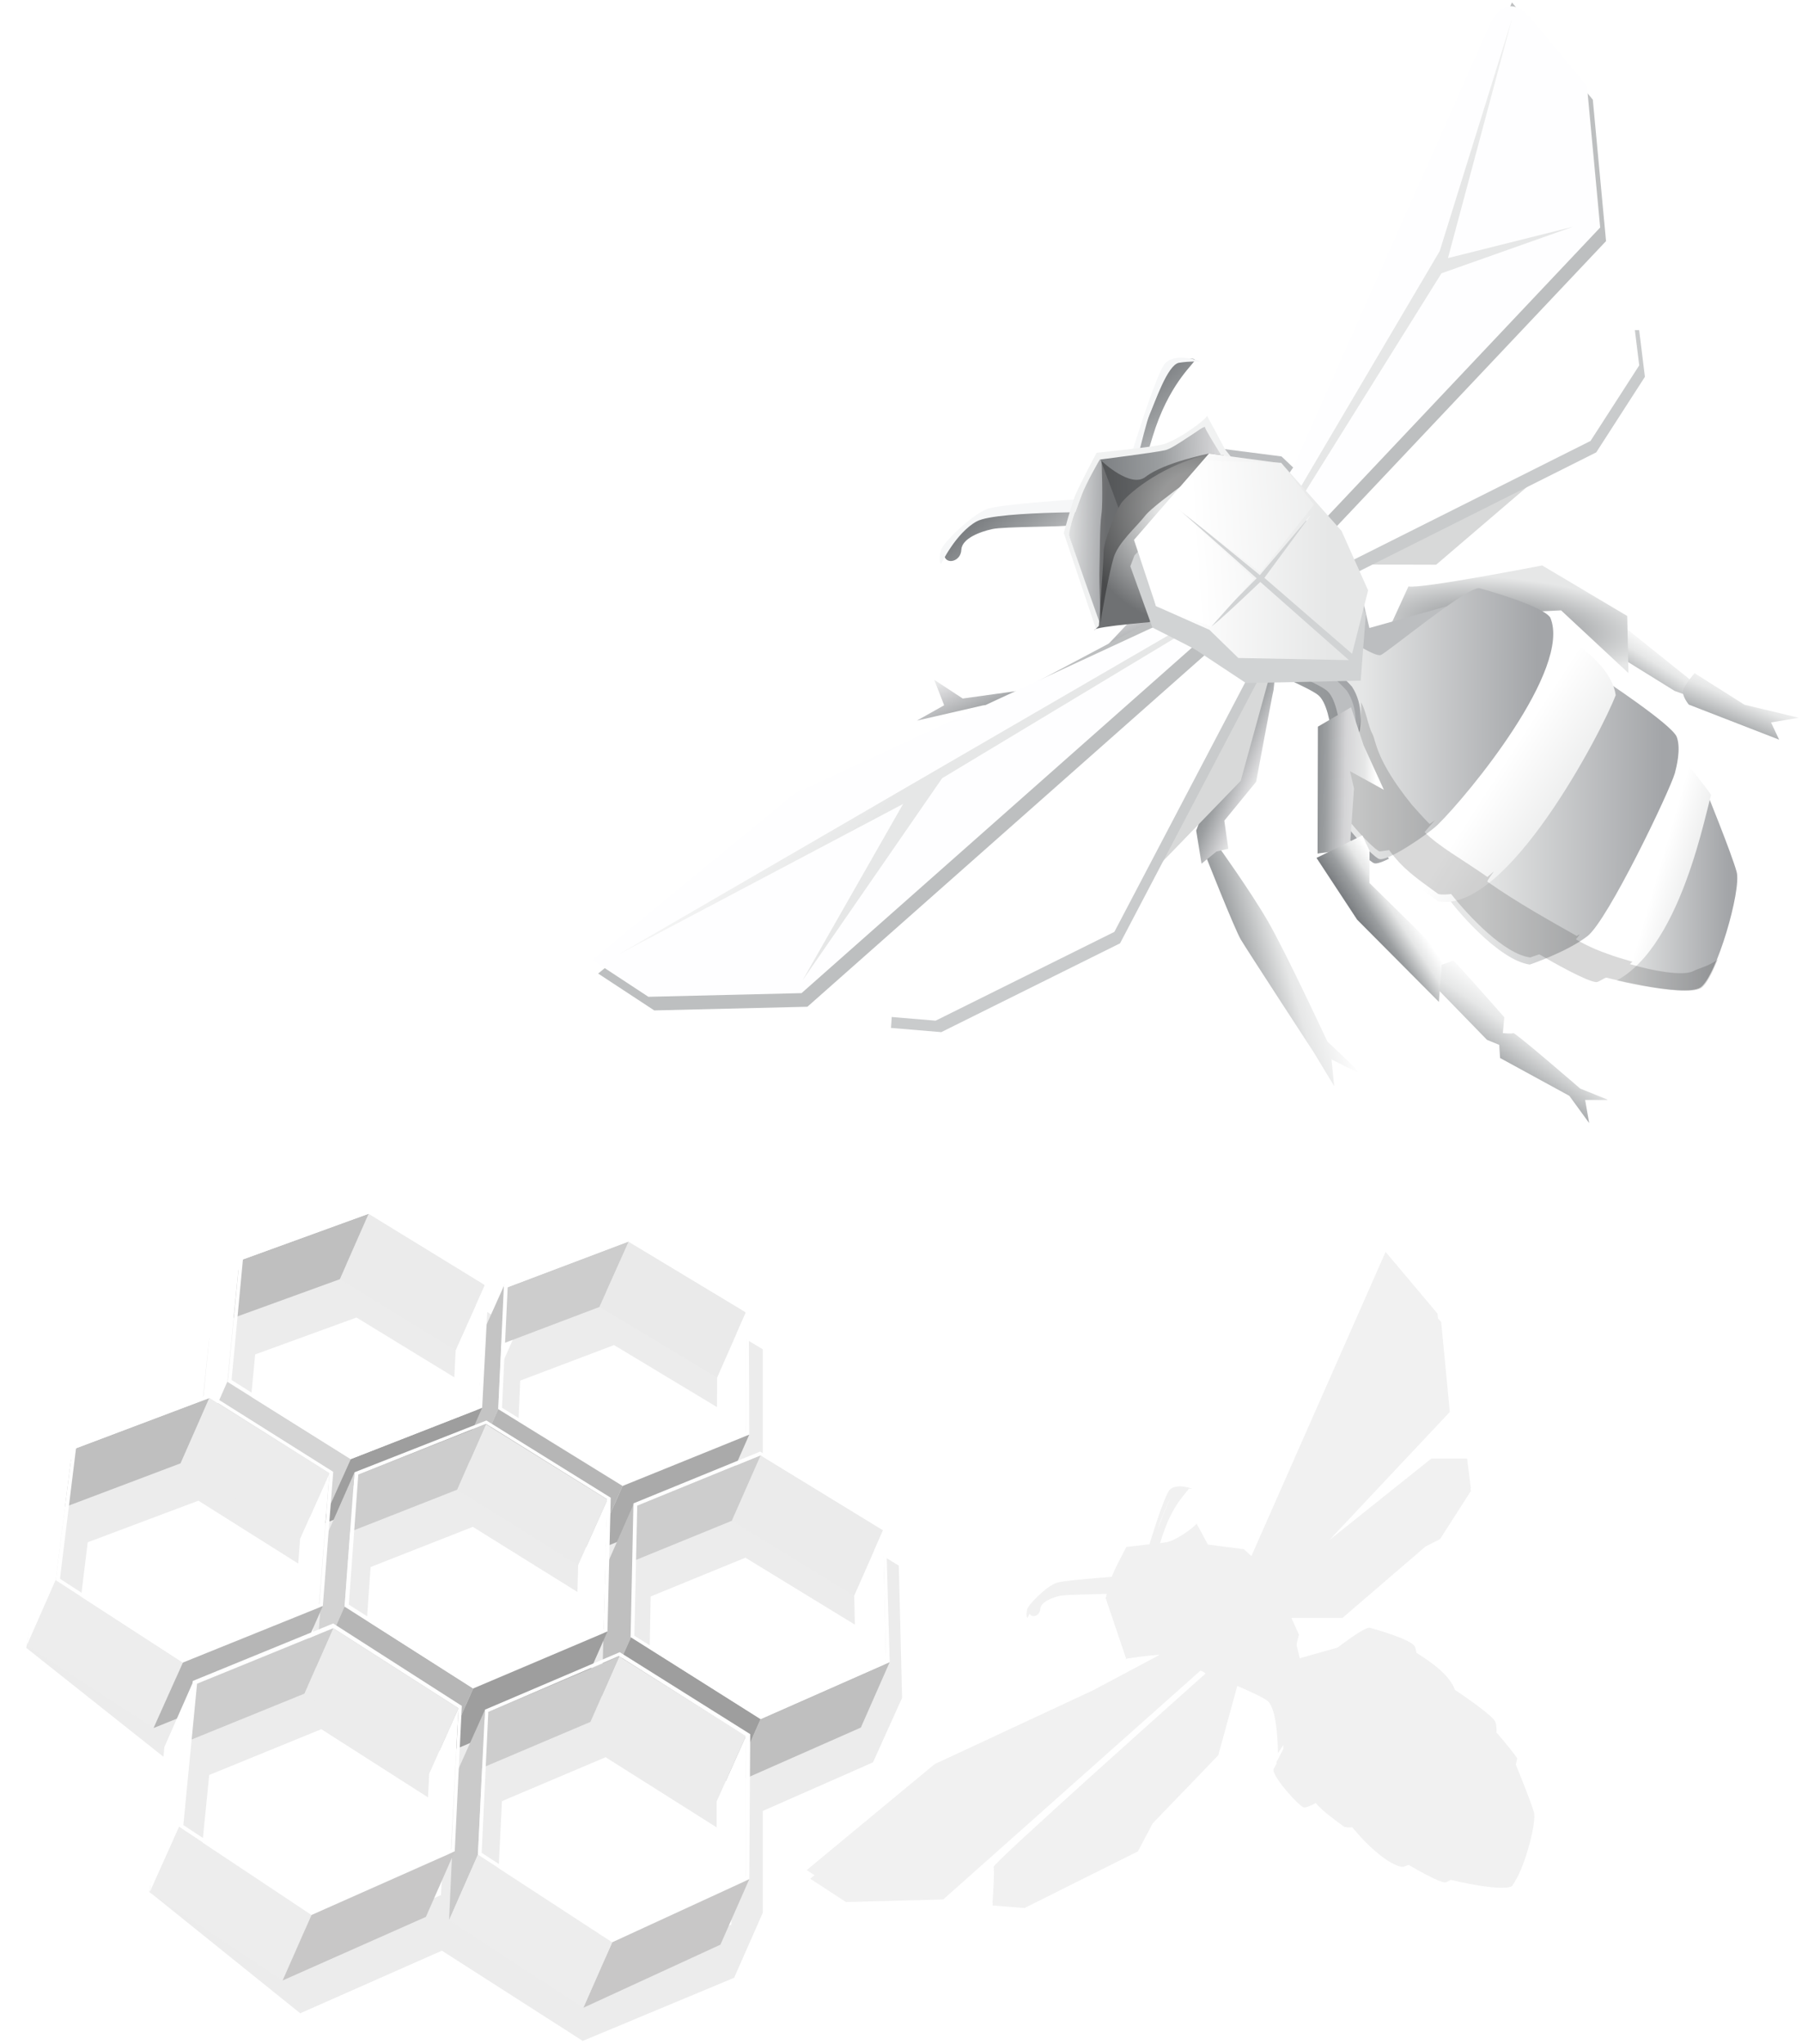 <svg width="478" height="542" viewBox="0 0 478 542" fill="none" xmlns="http://www.w3.org/2000/svg">
<g opacity="0.19">
<path opacity="0.3" d="M401.383 499.666L401.459 499.589C401.536 499.513 401.612 499.437 401.689 499.284C401.689 499.284 401.689 499.284 401.689 499.208C401.765 499.055 401.841 498.979 401.918 498.826C404.515 494.782 407.647 483.258 406.883 480.587C406.196 478.068 403.14 470.589 402.071 467.918C402.223 467.308 402.376 466.774 402.453 466.316C402.3 465.934 399.321 462.118 396.952 459.447C397.029 458.455 396.952 457.463 396.647 456.624C396.036 455.097 389.39 450.442 385.952 448.153C384.501 444.184 379.841 440.903 375.716 438.308C375.64 437.697 375.487 437.087 375.258 436.553C373.883 434.645 365.251 432.203 363.341 431.668C362.424 431.439 358.529 434.111 354.786 436.934L344.779 439.758L343.938 436.324L344.015 435.637L344.549 433.5L342.563 429.074H356.084L378.008 410.224L377.779 410.3L381.98 408.163L390.154 395.418L390.077 394.808L390.154 394.655L389.161 386.795H379.688L352.57 408.468L384.577 374.432L382.286 350.621L381.445 349.629L381.293 348.332L367.543 332L331.945 412.666L329.959 410.834L320.41 409.613C320.41 409.613 317.202 403.584 317.355 404.042C317.431 404.5 312.389 408.316 309.716 408.926C309.258 409.003 308.57 409.155 307.73 409.232C308.112 407.858 308.494 406.789 308.723 406.179C311.396 398.471 315.139 395.495 315.292 394.808C315.903 394.808 316.285 394.808 316.285 394.808C316.285 394.808 312.084 393.205 310.251 395.113C309.181 396.258 306.737 403.584 304.903 409.537C301.924 409.918 298.792 410.224 298.792 410.224C298.792 410.224 296.271 414.955 295.202 417.397C295.125 417.55 295.049 417.855 294.896 418.161C289.091 418.618 281.834 419.229 280.23 419.763C277.48 420.755 272.82 425.487 272.514 426.708C272.056 428.311 272.514 429.074 272.514 429.074C272.514 429.074 272.743 428.616 273.125 427.929C273.66 429.15 275.799 428.616 275.952 426.708C276.028 424.8 279.16 423.655 281.146 423.197C282.75 422.816 291.23 422.816 293.598 422.663C293.445 423.35 293.292 423.808 293.292 423.808L298.716 439.834L298.792 439.758C298.716 439.834 298.563 439.911 298.487 439.987C299.632 439.605 304.369 439.071 307.348 438.842C307.424 438.842 307.424 438.842 307.501 438.918L290.007 448.229L247.917 467.842L214 495.926L216.063 497.3L214.917 498.216L224.389 504.397L250.209 503.711L318.424 443.039C318.653 443.116 318.806 443.192 319.035 443.268C319.265 443.421 319.57 443.65 319.799 443.803C315.445 447.695 263.271 494.171 263.577 495.087C263.577 495.163 263.653 495.392 263.653 495.697C263.577 495.774 263.577 495.85 263.577 495.85C263.653 496.003 263.653 496.384 263.653 496.842C263.653 499.589 263.271 504.55 263.271 504.55H263.348C263.348 505.008 263.271 505.313 263.271 505.313L271.75 506L301.848 490.966L305.744 483.563L323.16 465.476L328.202 447.084C332.098 448.763 335.306 450.289 336.223 451.053C339.049 453.342 338.973 464.942 338.973 464.942L340.424 462.729C340.424 463.187 340.424 463.492 340.424 463.797C339.813 465.018 339.202 466.163 338.667 467.155C338.591 467.308 338.591 467.461 338.667 467.613C338.362 468.147 338.133 468.682 337.827 469.139C337.216 470.818 344.397 478.832 345.772 479.289C346.306 479.442 347.529 478.984 348.98 478.145C351.042 480.434 353.487 482.189 356.619 484.479C357.306 484.632 357.994 484.632 358.681 484.555C360.209 486.387 362.424 488.905 364.869 490.966C367.008 492.797 369.223 494.324 371.209 494.934H371.286C371.591 495.011 371.82 495.087 372.126 495.087C372.126 495.087 372.737 494.858 373.654 494.553C375.716 495.774 381.675 499.132 383.279 499.208C383.814 499.132 384.348 498.75 384.807 498.521C387.709 499.208 395.425 500.887 399.244 500.582C399.321 500.582 399.397 500.582 399.473 500.582C399.55 500.582 399.55 500.582 399.626 500.582C399.702 500.582 399.855 500.582 399.932 500.505C400.008 500.505 400.008 500.505 400.084 500.505C400.161 500.505 400.314 500.429 400.39 500.429H400.466C400.543 500.429 400.619 500.353 400.696 500.353H400.772C400.848 500.276 400.925 500.276 401.001 500.2C401.078 500.124 401.154 500.047 401.307 499.971C401.23 499.818 401.307 499.742 401.383 499.666ZM314.299 407.629C314.91 407.247 315.445 406.866 315.903 406.561C315.445 406.866 314.91 407.247 314.299 407.629ZM310.403 397.479C309.334 399.616 307.959 403.126 307.119 405.492C307.348 404.729 307.501 404.195 307.577 403.966C308.188 402.516 309.258 399.539 310.403 397.479Z" fill="black"/>
<path opacity="0.3" d="M354.5 381.7C354.5 381.7 354.6 381.6 354.8 381.5C354.6 381.6 354.5 381.7 354.5 381.7Z" fill="black"/>
</g>
<path opacity="0.1" d="M239.286 450.263L238.415 415.194L205.315 394.871L199.218 397.35L202.329 390.41V357.82L170.598 338.736L137.872 351.128L133.143 361.785L133.641 350.632L102.283 331.425L68.188 343.817L55.495 354.882L53.255 376.036L24.262 393.384L12.192 404.909L6.967 437.003L45.541 467.611L44.669 472.444L39.624 501.702L79.636 533.907L117.215 517.302L154.576 541.231L194.738 524.49L202.329 507.265V480.251L231.571 467.363L239.286 450.263ZM166.367 522.755L132.023 500.449L133.143 477.649L160.643 466L193.992 487.066V510.363L166.367 522.755ZM23.267 408.998L52.633 397.969L84.115 417.796L82.622 437.499L53.38 449.395L20.902 428.329L23.267 408.998ZM193.743 392.889L168.98 402.926L137.249 383.223L137.996 366.122L162.883 356.704L193.743 375.292V392.889ZM165.621 419.531L167.487 418.787L165.496 423.125L165.621 419.531ZM91.582 415.813L91.831 413.211L92.95 412.715L91.582 415.813ZM88.968 441.836L86.853 442.704L89.342 437.003L88.968 441.836ZM98.301 415.566L125.428 404.909L157.283 424.736L156.786 444.686L129.659 456.087L96.932 435.145L98.301 415.566ZM163.878 444.686L163.754 449.519L161.265 450.634L163.878 444.686ZM124.184 385.453L97.43 395.863L66.072 376.036L67.69 359.183L94.568 349.393L125.179 368.105L124.184 385.453ZM55.495 470.709L85.235 458.565L118.211 479.631L116.966 502.556L87.226 515.691L53.255 493.138L55.495 470.709ZM124.059 469.124L128.788 471.453L124.059 475.205V469.124ZM172.589 423.372L197.725 413.087L229.954 432.79L230.451 453.237L205.44 464.265L172.216 443.447L172.589 423.372Z" fill="black" fill-opacity="0.78"/>
<path d="M197.875 347.977L190.225 365.338L158.998 346.603L166.773 329.243L197.875 347.977Z" fill="#EAEAEA"/>
<path d="M166.773 329.243L158.997 346.603L127.018 358.718L134.668 341.358L166.773 329.243Z" fill="#CDCDCD"/>
<path d="M128.648 340.733L120.873 358.094L90.147 339.235L97.797 321.874L128.648 340.733Z" fill="#EBEBEB"/>
<path d="M197.75 379.825L190.1 397.186L190.225 365.337L197.875 347.977L197.75 379.825Z" fill="white"/>
<path d="M234.244 405.803L226.594 423.164L194.113 403.305L201.763 385.945L234.244 405.803Z" fill="#EBEBEB"/>
<path d="M97.797 321.874L90.147 339.235L56.787 351.349L64.437 333.989L97.797 321.874Z" fill="#BFBFBF"/>
<path d="M132.159 373.705L124.509 391.066L126.014 358.094L133.79 340.733L132.159 373.705Z" fill="#C4C4C4"/>
<path d="M127.018 372.706L119.242 390.067L120.873 358.094L128.648 340.733L127.018 372.706Z" fill="white"/>
<path d="M198.753 380.45L165.143 394.063L132.16 373.705L133.665 340.858L166.648 328.369L198.628 347.603L198.753 380.45ZM134.668 341.358L133.163 373.331L165.143 393.064L197.75 379.825V347.977L166.648 329.243L134.668 341.358Z" fill="white"/>
<path d="M165.143 394.063L157.492 411.424L124.509 391.066L132.159 373.705L165.143 394.063Z" fill="#B6B6B6"/>
<path d="M198.753 380.45L191.103 397.81L157.493 411.424L165.143 394.063L198.753 380.45Z" fill="#AAAAAA"/>
<path d="M201.763 385.945L194.113 403.305L161.38 416.669L169.03 399.309L201.763 385.945Z" fill="#CDCDCD"/>
<path d="M161.129 397.685L153.354 415.045L121.249 395.062L128.899 377.702L161.129 397.685Z" fill="#EBEBEB"/>
<path d="M234.997 440.149L227.347 457.51L226.594 423.164L234.244 405.803L234.997 440.149Z" fill="white"/>
<path d="M60.299 366.462L52.649 383.822L55.91 350.85L63.56 333.49L60.299 366.462Z" fill="white"/>
<path d="M93.031 386.944L85.256 404.305L52.649 383.822L60.299 366.462L93.031 386.944Z" fill="#D5D5D5"/>
<path d="M127.896 373.331L120.246 390.691L85.256 404.305L93.031 386.944L127.896 373.331Z" fill="#9E9E9E"/>
<path d="M127.896 373.331L93.031 386.944L60.424 366.462L63.56 333.489L97.922 321L129.651 340.359L127.896 373.331ZM64.438 333.989L61.428 365.962L93.031 385.945L126.892 372.706L128.523 340.733L97.797 321.874L64.438 333.989Z" fill="white"/>
<path d="M128.899 377.702L121.249 395.062L87.262 408.426L95.038 391.066L128.899 377.702Z" fill="#CDCDCD"/>
<path d="M87.388 390.691L79.612 408.051L47.883 388.068L55.533 370.708L87.388 390.691Z" fill="#ECECEC"/>
<path d="M167.4 434.154L159.625 451.515L160.502 416.045L168.152 398.684L167.4 434.154Z" fill="#BFBFBF"/>
<path d="M160.126 432.031L152.476 449.391L153.354 415.046L161.129 397.685L160.126 432.031Z" fill="white"/>
<path d="M236 440.774L228.35 458.134L194.113 473.246L201.763 455.886L236 440.774Z" fill="#BFBFBF"/>
<path d="M201.763 455.886L194.113 473.246L159.625 451.515L167.4 434.154L201.763 455.886Z" fill="#9E9E9E"/>
<path d="M236 440.774L201.763 455.886L167.274 434.154L168.027 398.684L201.637 384.946L234.996 405.429L236 440.774ZM169.03 399.309L168.278 433.78L201.763 454.762L234.996 440.149L234.244 405.803L201.763 385.945L169.03 399.309Z" fill="white"/>
<path d="M197.875 460.382L190.1 477.743L156.615 456.635L164.265 439.275L197.875 460.382Z" fill="#ECECEC"/>
<path d="M55.533 370.708L47.883 388.068L12.517 401.432L20.167 384.072L55.533 370.708Z" fill="#BFBFBF"/>
<path d="M91.401 426.036L83.751 443.397L86.385 407.802L94.035 390.441L91.401 426.036Z" fill="#D3D3D3"/>
<path d="M84.629 425.287L76.978 442.647L79.612 408.051L87.388 390.691L84.629 425.287Z" fill="white"/>
<path d="M125.513 447.768L117.863 465.128L83.751 443.397L91.401 426.036L125.513 447.768Z" fill="#B6B6B6"/>
<path d="M161.13 432.656L125.513 447.768L91.401 426.036L94.034 390.441L129.024 376.703L162.007 397.186L161.13 432.656ZM95.038 391.066L92.53 425.537L125.638 446.644L160.126 432.031L161.004 397.56L128.899 377.577L95.038 391.066Z" fill="white"/>
<path d="M161.129 432.656L153.479 450.016L117.862 465.128L125.512 447.768L161.129 432.656Z" fill="#9E9E9E"/>
<path d="M164.265 439.275L156.615 456.635L121.876 471.373L129.526 454.013L164.265 439.275Z" fill="#CDCDCD"/>
<path d="M121.625 453.013L113.849 470.374L80.741 449.142L88.391 431.781L121.625 453.013Z" fill="#ECECEC"/>
<path d="M197.75 497.601L190.1 514.961V477.743L197.875 460.382L197.75 497.601Z" fill="white"/>
<path d="M14.775 419.042L7.125 436.403L11.639 400.808L19.289 383.447L14.775 419.042Z" fill="white"/>
<path d="M48.51 440.899L40.735 458.259L7.125 436.402L14.775 419.042L48.51 440.899Z" fill="#EDEDED"/>
<path d="M88.391 390.316L85.632 425.911L48.51 440.899L14.774 419.042L19.289 383.447L55.658 369.709L88.391 390.316ZM48.635 439.9L84.754 425.287L87.388 390.691L55.658 370.708L20.167 384.072L15.903 418.667L48.635 439.9Z" fill="white"/>
<path d="M85.632 425.911L77.981 443.272L40.734 458.259L48.51 440.899L85.632 425.911Z" fill="#B6B6B6"/>
<path d="M88.391 431.781L80.741 449.142L44.497 463.879L52.273 446.519L88.391 431.781Z" fill="#CDCDCD"/>
<path d="M126.767 491.856L119.117 509.216L120.872 470.748L128.648 453.388L126.767 491.856Z" fill="#CACACA"/>
<path d="M119.618 490.357L111.968 507.717L113.849 470.374L121.625 453.013L119.618 490.357Z" fill="white"/>
<path d="M198.753 498.35L162.383 515.086L126.767 491.856L128.648 453.388L164.39 438.151L199.003 459.883L198.753 498.35ZM129.526 454.013L127.77 491.356L162.383 513.837L197.749 497.601V460.382L164.139 439.15L129.526 454.013Z" fill="white"/>
<path d="M198.753 498.35L191.103 515.71L154.733 532.446L162.383 515.086L198.753 498.35Z" fill="#C8C7C7"/>
<path d="M162.384 515.086L154.733 532.446L119.117 509.216L126.767 491.856L162.384 515.086Z" fill="#EDEDED"/>
<path d="M47.507 484.487L39.731 501.847L43.619 463.255L51.269 445.894L47.507 484.487Z" fill="white"/>
<path d="M120.622 490.981L82.622 507.717L47.381 484.362L51.144 445.77L88.391 430.532L122.503 452.389L120.622 490.981ZM52.272 446.519L48.636 483.987L82.873 506.593L119.744 490.357L121.625 453.013L88.391 431.781L52.272 446.519Z" fill="white"/>
<path d="M82.622 507.842L74.972 525.202L39.731 501.847L47.507 484.487L82.622 507.842Z" fill="#EDEDED"/>
<path d="M120.622 490.981L112.972 508.342L74.972 525.202L82.622 507.842L120.622 490.981Z" fill="#C8C7C7"/>
<path d="M353.199 280.935L353.902 288.029L348.517 279.12C348.517 279.12 330.92 252.149 329.126 249.14C327.331 246.01 319.691 226.638 319.691 226.638L322.942 224.123C322.942 224.123 331.684 236.286 336.35 244.351C341.016 252.417 352.13 276.245 352.13 276.245C352.13 276.245 360.883 284.321 360.282 284.32C359.681 284.318 353.199 280.935 353.199 280.935Z" fill="url(#paint0_linear)"/>
<path d="M337.836 182.936C337.594 183.657 333.204 207.323 333.204 207.323L324.763 217.637L325.824 225.092L322.697 225.805L318.722 229.039L317.304 220.262L331.708 182.319C331.708 182.319 338.222 173.442 338.461 174.164C338.699 174.886 337.836 182.936 337.836 182.936Z" fill="url(#paint1_linear)"/>
<path d="M428.152 164.067L448.901 180.709L453.213 186.49L444.207 183.221L426.688 172.357L428.152 164.067Z" fill="url(#paint2_linear)"/>
<path d="M373.608 155.508C376.851 156.237 409.08 149.953 409.08 149.953L431.64 163.355L431.961 178.501L414.096 161.866L381.88 163.342L375.86 167.293L367.442 168.953L373.608 155.508Z" fill="url(#paint3_radial)"/>
<path d="M471.937 196.156L447.972 186.855C447.972 186.855 446.083 184.576 446.466 183.061C446.849 181.547 449.51 178.522 449.51 178.522L462.752 186.895L477.144 190.344L469.786 191.583L471.937 196.156Z" fill="url(#paint4_linear)"/>
<path d="M320.457 120.028L311.773 131.183L296.222 148.329L307.353 165.907C307.353 165.907 345.054 180.672 349.612 184.29C354.17 187.908 353.88 206.177 353.88 206.177L382.606 161.662L360.954 167.733L353.824 137.546L337.759 122.238L320.457 120.028Z" fill="url(#paint5_linear)"/>
<path d="M322.744 118.832L314.06 129.987L298.509 147.133L309.64 164.711C309.64 164.711 347.341 179.476 351.899 183.094C356.457 186.712 356.167 204.981 356.167 204.981L384.893 160.466L363.242 166.538L356.111 136.35L339.926 121.042L322.744 118.832Z" fill="#BCBEC0"/>
<path d="M355.539 170.363C356.739 170.847 363.338 175.312 364.902 174.835C366.346 174.358 388.149 156.388 391.152 157.117C394.154 157.966 407.726 161.849 409.881 164.859C415.734 178.457 388.12 211.917 380.046 219.828C377.154 222.585 366.678 229.648 364.517 228.921C362.355 228.195 351.091 215.664 352.059 212.902C356.166 205.461 363.292 192.499 357.307 183.229C348.679 173.71 346.022 178.27 355.539 170.363Z" fill="url(#paint6_linear)"/>
<path d="M452.55 209.686C452.55 209.686 459.356 226.411 460.665 231.222C461.975 236.034 455.302 258.973 451.088 261.846C446.873 264.719 423.091 258.766 423.812 258.768C439.336 251.838 449.159 219.292 452.55 209.686Z" fill="url(#paint7_linear)"/>
<g filter="url(#filter0_d)">
<path d="M406.043 251.629C407.003 252.113 419.843 259.719 422.727 260.087C443.889 257.019 451.69 216.655 453.874 208.848C453.516 207.886 442.495 194.034 441.174 193.79C441.172 194.511 432.675 225.739 430.497 231.141C428.319 236.544 406.043 251.629 406.043 251.629Z" fill="url(#paint8_linear)"/>
</g>
<g filter="url(#filter1_d)">
<path d="M424.87 177.881C424.87 177.881 443.587 190.19 444.781 193.439C445.974 196.687 444.639 201.612 444.274 203.053C442.819 207.977 426.501 242.068 421.081 246.261C415.661 250.453 405.797 253.792 405.797 253.792C397.626 252.688 385.884 239.075 382.772 234.259C382.772 234.259 400.009 215.675 404.229 210.758C408.449 205.842 424.87 177.881 424.87 177.881Z" fill="url(#paint9_linear)"/>
</g>
<g filter="url(#filter2_d)">
<path d="M402.327 157.988C408.563 163.414 426.932 171.155 428.584 182.338C424.953 191.943 399.698 240.541 381.442 237.02C372.685 230.626 367.407 226.766 362.868 216.056C367.456 208.256 396.898 165.546 402.327 157.988Z" fill="url(#paint10_linear)"/>
</g>
<g filter="url(#filter3_d)">
<path d="M356.869 167.242C358.07 167.726 364.668 172.191 366.232 171.714C367.796 171.237 389.479 153.266 392.482 153.996C395.484 154.845 409.056 158.727 411.211 161.738C417.064 175.336 389.45 208.796 381.376 216.707C378.484 219.464 368.008 226.527 365.847 225.8C363.685 225.073 352.421 212.543 353.39 209.781C357.496 202.34 364.622 189.378 358.637 180.107C350.009 170.589 347.352 175.149 356.869 167.242Z" fill="url(#paint11_linear)"/>
</g>
<path opacity="0.15" d="M448.935 257.634C446.168 258.828 438.359 257.485 432.354 255.666C432.475 255.546 432.957 255.067 433.077 255.067C430.194 254.218 428.153 253.612 426.232 252.885C424.911 252.401 422.029 251.432 418.068 249.137C417.949 249.017 419.153 247.938 418.913 247.818C418.913 247.818 418.191 248.296 418.191 248.176C411.831 244.553 402.589 239.48 394.551 233.81C394.311 233.689 396.312 231.058 396.312 231.058L394.555 232.569C387.477 227.622 381.716 224.521 377.88 220.664C378.121 220.424 380.412 217.666 380.773 217.427C381.134 217.187 378.967 218.744 379.208 218.504C377.529 216.817 375.253 214.287 374.534 213.443C364.71 201.278 365.084 196.471 364.007 194.545C362.931 192.619 362.341 188.411 361.025 186.243C361.6 195.861 355.926 205.22 353.51 209.781C352.541 212.423 363.805 225.074 365.967 225.801C365.967 225.801 368.372 225.446 368.492 225.447C372.084 230.384 375.518 232.739 381.516 237.082C382.477 237.325 383.965 237.208 384.927 237.091C389.598 242.993 399.067 253.053 405.916 253.913C405.916 253.913 406.879 253.555 408.322 253.078C411.562 255.009 420.923 260.323 423.447 260.45C424.289 260.332 425.252 259.493 426.094 259.255C431.379 260.591 447.836 264.361 451.328 261.967C452.652 261.009 454.102 258.248 455.675 254.406C453.386 256.203 451.102 256.558 448.935 257.634Z" fill="black"/>
<path d="M349.59 192.703L349.5 226.357L358.036 225.178L359.161 209.075L358.092 204.505L367.093 209.457L361.716 197.664L358.378 187.559L349.59 192.703Z" fill="url(#paint12_linear)"/>
<path d="M426.369 291.588L419.165 288.684C419.165 288.684 401.897 273.734 401.416 273.973C400.935 274.212 398.652 273.965 398.652 273.965L399.023 269.76C399.023 269.76 384.764 253.495 384.163 253.374C383.563 253.252 379.599 252.039 379.599 252.039L378.258 259.127L394.44 275.757L397.682 277.088L397.913 280.574L416.276 290.599L421.545 297.825L420.479 291.692L426.369 291.708L426.369 291.588Z" fill="url(#paint13_linear)"/>
<g filter="url(#filter4_d)">
<path d="M361.286 223.624L361.263 232.158L377.806 248.429L388.376 250.981L380.436 253.844L379.688 263.698L357.991 241.885L347.218 225.51L359.373 219.533L361.286 223.624Z" fill="url(#paint14_linear)"/>
</g>
<path d="M247.819 180.291L255.378 185.239L284.235 181.23L301.11 163.246L306.637 164.102L294.204 184.021L260.782 187.057L243.222 191.096L250.445 187.029L247.819 180.291Z" fill="url(#paint15_linear)"/>
<path d="M283.746 139.281C283.384 139.761 266.197 139.595 263.19 140.308C259.943 141.02 255.13 142.81 255.002 145.815C254.874 148.819 251.265 149.771 250.55 147.606C249.835 145.44 259.472 137.293 260.556 136.334C261.64 135.496 280.515 133.744 283.041 133.149C285.687 132.676 297.823 134.03 297.823 134.03C297.823 134.03 301.831 118.296 302.558 116.134C303.285 113.973 309.58 97.162 311.144 96.445C312.709 95.728 316.558 94.657 316.917 95.379C317.275 96.101 311.013 100.531 306.532 113.38C304.957 117.943 299.133 138.361 299.133 138.361L283.746 139.281Z" fill="url(#paint16_linear)"/>
<path d="M296.748 131.503C296.266 131.863 265.973 133.344 261.762 135.015C257.551 136.687 250.079 143.999 249.593 145.92C248.865 148.443 249.583 149.646 249.583 149.646C249.583 149.646 253.572 141.244 259.109 138.254C264.646 135.264 298.299 135.834 298.299 135.834C298.299 135.834 303.891 112.051 304.858 110.13C306.43 106.529 309.701 96.802 312.708 96.209C315.714 95.736 318.598 95.864 318.598 95.864C318.598 95.864 311.994 93.323 309.102 96.32C306.209 99.317 296.748 131.503 296.748 131.503Z" fill="#F6F7F8"/>
<path d="M291.366 121.152C291.244 121.873 283.139 141.563 283.139 141.563C283.139 141.563 289.334 161.772 290.296 161.895C291.137 162.017 301.11 163.246 308.193 166.27C315.276 169.294 332.479 163.691 333.452 159.246C334.306 154.801 327.155 132.186 328.005 128.702C328.856 125.339 319.998 111.613 319.635 112.454C319.272 113.294 314.455 116.767 309.523 118.557C304.469 120.466 291.366 121.152 291.366 121.152Z" fill="url(#paint17_linear)"/>
<path d="M291.726 121.394C291.726 121.394 298.529 139.321 298.528 139.922C298.527 140.402 295.268 145.442 293.693 150.125C292.481 153.848 291.487 166.105 291.487 166.105C291.487 166.105 283.379 141.684 283.38 141.203C283.381 140.722 286.649 132.318 287.377 129.675C287.986 126.792 291.726 121.394 291.726 121.394Z" fill="url(#paint18_linear)"/>
<path d="M324.907 119.079C324.907 119.079 319.884 109.57 320.122 110.292C320.241 111.013 312.292 117.001 308.083 117.952C303.994 118.782 290.889 120.069 290.889 120.069C290.889 120.069 286.903 127.511 285.21 131.352C284.363 133.393 282.178 141.32 282.178 141.32L290.644 166.584L291.968 165.866C291.968 165.866 283.617 142.646 283.62 141.685C283.624 140.002 285.44 135.079 286.892 131.357C288.345 127.635 291.726 121.874 291.726 121.874C291.726 121.874 306.515 119.991 309.04 119.397C311.566 118.923 319.636 112.454 319.634 113.295C319.631 114.136 328.848 128.464 328.848 128.464C328.848 128.464 330.779 125.464 330.298 125.463C329.817 125.462 324.907 119.079 324.907 119.079Z" fill="#F1F2F2"/>
<path d="M336.553 123.557C335.353 122.833 323.462 119.796 318.771 120.985C306.984 124.079 298.671 131.509 297.343 133.548C296.015 135.588 292.749 143.392 292.741 146.517C292.734 149.161 291.487 165.985 291.487 165.985C291.487 165.985 290.282 167.184 290.282 167.063C290.285 166.102 308.317 164.708 308.317 164.708C308.317 164.708 301.735 154.233 308.713 151.608C315.691 148.982 328.574 140.843 329.667 136.519C330.76 132.195 336.553 123.557 336.553 123.557Z" fill="url(#paint19_radial)"/>
<g opacity="0.34" filter="url(#filter5_f)">
<path d="M320.696 120.269C320.696 120.269 308.791 122.641 303.853 126.474C299.878 129.589 292.205 122.236 292.205 122.236C292.205 122.236 292.657 133.055 292.167 136.419C291.677 139.783 291.777 147.476 291.648 150.721C291.519 153.966 291.968 165.866 291.97 165.025C291.973 164.183 294.169 151.929 295.381 147.966C296.594 143.883 301.292 139.929 303.825 136.691C306.358 133.452 324.661 120.761 324.661 120.761L320.696 120.269Z" fill="black"/>
</g>
<path d="M349.825 149.674L380.955 149.758L415.53 120.163L334.914 152.038L294.527 242.797L329.118 207.072L343.076 156.387L349.825 149.674Z" fill="#D8D9D9"/>
<path d="M419.777 87.508L352.324 141.295L326.027 176.681C326.027 176.681 236.391 256.13 236.867 257.694C237.344 259.257 236.346 272.596 236.346 272.596L249.685 273.714L297.104 250.163L344.704 159.423L423.416 119.97L436.33 99.932L434.801 87.548L419.777 87.508Z" fill="#C9CBCC"/>
<path d="M418.269 84.472L350.817 138.259L324.52 173.646C324.52 173.646 234.883 253.094 235.359 254.658C235.836 256.222 234.839 269.561 234.839 269.561L248.177 270.678L295.597 247.127L343.196 156.388L421.908 116.934L434.823 96.897L433.293 84.513L418.269 84.472Z" fill="white"/>
<path d="M426.017 63.94L336.339 158.893L214.173 266.981L173.545 267.954L158.667 258.179L212.271 214.091L311.692 161.351L344.596 127.545L401.066 0.651L422.512 26.43L426.017 63.94Z" fill="#BDBFC0"/>
<path d="M424.464 60.33L334.786 155.283L212.62 263.371L171.992 264.344L157.114 254.569L210.718 210.481L318.184 160.648L343.043 123.935L395.464 5.903C395.464 5.903 397.084 2.281 400.145 1.713C403.206 1.145 406.207 4.998 406.207 4.998L420.959 22.82L424.464 60.33Z" fill="#FEFEFF"/>
<path d="M317.213 164.251L164.209 253.025L239.557 213.202L212.869 260.006L249.912 206.379L334.786 155.283L342.529 136.314L382.364 72.477L417.267 60.129L384.09 68.445L401.071 4.984L381.899 66.586L336.258 143.989L317.213 164.251Z" fill="url(#paint20_linear)"/>
<g filter="url(#filter6_d)">
<path d="M346.141 133.679L337.634 123.8C337.634 123.8 320.572 121.711 320.33 122.432C320.088 123.152 300.923 143.294 300.923 143.294L299.833 146.175L305.679 162.417C305.679 162.417 316.482 167.855 317.202 168.337C317.922 168.82 330.52 177.147 330.52 177.147L360.931 176.507L362.3 158.963C362.3 158.963 355.618 140.675 354.416 140.672C353.214 140.669 346.141 133.679 346.141 133.679Z" fill="#D1D3D4"/>
</g>
<path d="M339.92 122.845L320.696 120.269L300.803 143.173L306.645 160.737L320.811 167.025L328.484 174.498L357.809 175.057L334.307 154.321C334.307 154.321 321.654 166.426 321.295 166.065C320.935 165.703 333.348 153.356 333.348 153.356C333.348 153.356 311.524 134.067 312.004 134.429C312.484 134.791 334.192 152.517 334.192 152.517L347.696 136.568L335.392 153.242L358.655 173.376L362.907 156.561L355.858 140.796L339.92 122.845Z" fill="url(#paint21_linear)"/>
<path d="M348.545 133.806L334.314 151.796L312.004 134.669L332.627 153.475L321.295 166.185L306.646 160.737C306.646 160.737 301.887 142.335 302.006 142.816C302.125 143.297 311.169 132.143 311.169 132.143L320.21 122.191L339.801 122.724L348.545 133.806Z" fill="url(#paint22_linear)"/>
<defs>
<filter id="filter0_d" x="402.042" y="191.79" width="55.831" height="74.298" filterUnits="userSpaceOnUse" color-interpolation-filters="sRGB">
<feFlood flood-opacity="0" result="BackgroundImageFix"/>
<feColorMatrix in="SourceAlpha" type="matrix" values="0 0 0 0 0 0 0 0 0 0 0 0 0 0 0 0 0 0 127 0"/>
<feOffset dy="2"/>
<feGaussianBlur stdDeviation="2"/>
<feColorMatrix type="matrix" values="0 0 0 0 0 0 0 0 0 0 0 0 0 0 0 0 0 0 0.15 0"/>
<feBlend mode="normal" in2="BackgroundImageFix" result="effect1_dropShadow"/>
<feBlend mode="normal" in="SourceGraphic" in2="effect1_dropShadow" result="shape"/>
</filter>
<filter id="filter1_d" x="378.771" y="175.881" width="70.495" height="83.911" filterUnits="userSpaceOnUse" color-interpolation-filters="sRGB">
<feFlood flood-opacity="0" result="BackgroundImageFix"/>
<feColorMatrix in="SourceAlpha" type="matrix" values="0 0 0 0 0 0 0 0 0 0 0 0 0 0 0 0 0 0 127 0"/>
<feOffset dy="2"/>
<feGaussianBlur stdDeviation="2"/>
<feColorMatrix type="matrix" values="0 0 0 0 0 0 0 0 0 0 0 0 0 0 0 0 0 0 0.15 0"/>
<feBlend mode="normal" in2="BackgroundImageFix" result="effect1_dropShadow"/>
<feBlend mode="normal" in="SourceGraphic" in2="effect1_dropShadow" result="shape"/>
</filter>
<filter id="filter2_d" x="358.868" y="155.988" width="73.716" height="87.214" filterUnits="userSpaceOnUse" color-interpolation-filters="sRGB">
<feFlood flood-opacity="0" result="BackgroundImageFix"/>
<feColorMatrix in="SourceAlpha" type="matrix" values="0 0 0 0 0 0 0 0 0 0 0 0 0 0 0 0 0 0 127 0"/>
<feOffset dy="2"/>
<feGaussianBlur stdDeviation="2"/>
<feColorMatrix type="matrix" values="0 0 0 0 0 0 0 0 0 0 0 0 0 0 0 0 0 0 0.15 0"/>
<feBlend mode="normal" in2="BackgroundImageFix" result="effect1_dropShadow"/>
<feBlend mode="normal" in="SourceGraphic" in2="effect1_dropShadow" result="shape"/>
</filter>
<filter id="filter3_d" x="346.849" y="151.974" width="69.17" height="79.878" filterUnits="userSpaceOnUse" color-interpolation-filters="sRGB">
<feFlood flood-opacity="0" result="BackgroundImageFix"/>
<feColorMatrix in="SourceAlpha" type="matrix" values="0 0 0 0 0 0 0 0 0 0 0 0 0 0 0 0 0 0 127 0"/>
<feOffset dy="2"/>
<feGaussianBlur stdDeviation="2"/>
<feColorMatrix type="matrix" values="0 0 0 0 0 0 0 0 0 0 0 0 0 0 0 0 0 0 0.15 0"/>
<feBlend mode="normal" in2="BackgroundImageFix" result="effect1_dropShadow"/>
<feBlend mode="normal" in="SourceGraphic" in2="effect1_dropShadow" result="shape"/>
</filter>
<filter id="filter4_d" x="345.218" y="217.533" width="49.158" height="52.166" filterUnits="userSpaceOnUse" color-interpolation-filters="sRGB">
<feFlood flood-opacity="0" result="BackgroundImageFix"/>
<feColorMatrix in="SourceAlpha" type="matrix" values="0 0 0 0 0 0 0 0 0 0 0 0 0 0 0 0 0 0 127 0"/>
<feOffset dx="2" dy="2"/>
<feGaussianBlur stdDeviation="2"/>
<feColorMatrix type="matrix" values="0 0 0 0 0 0 0 0 0 0 0 0 0 0 0 0 0 0 0.25 0"/>
<feBlend mode="normal" in2="BackgroundImageFix" result="effect1_dropShadow"/>
<feBlend mode="normal" in="SourceGraphic" in2="effect1_dropShadow" result="shape"/>
</filter>
<filter id="filter5_f" x="287.625" y="116.269" width="41.037" height="52.798" filterUnits="userSpaceOnUse" color-interpolation-filters="sRGB">
<feFlood flood-opacity="0" result="BackgroundImageFix"/>
<feBlend mode="normal" in="SourceGraphic" in2="BackgroundImageFix" result="shape"/>
<feGaussianBlur stdDeviation="2" result="effect1_foregroundBlur"/>
</filter>
<filter id="filter6_d" x="295.833" y="122.281" width="70.467" height="62.867" filterUnits="userSpaceOnUse" color-interpolation-filters="sRGB">
<feFlood flood-opacity="0" result="BackgroundImageFix"/>
<feColorMatrix in="SourceAlpha" type="matrix" values="0 0 0 0 0 0 0 0 0 0 0 0 0 0 0 0 0 0 127 0"/>
<feOffset dy="4"/>
<feGaussianBlur stdDeviation="2"/>
<feColorMatrix type="matrix" values="0 0 0 0 0 0 0 0 0 0 0 0 0 0 0 0 0 0 0.25 0"/>
<feBlend mode="normal" in2="BackgroundImageFix" result="effect1_dropShadow"/>
<feBlend mode="normal" in="SourceGraphic" in2="effect1_dropShadow" result="shape"/>
</filter>
<linearGradient id="paint0_linear" x1="345.902" y1="233.196" x2="316.319" y2="241.834" gradientUnits="userSpaceOnUse">
<stop stop-color="white"/>
<stop offset="0.354" stop-color="#E6E7E7"/>
<stop offset="0.729" stop-color="#9C9FA1"/>
<stop offset="0.996" stop-color="#7D8083"/>
</linearGradient>
<linearGradient id="paint1_linear" x1="341.604" y1="207.087" x2="322.181" y2="198.837" gradientUnits="userSpaceOnUse">
<stop stop-color="white"/>
<stop offset="0.354" stop-color="#E6E7E7"/>
<stop offset="0.452" stop-color="#D4D4D6"/>
<stop offset="0.729" stop-color="#9C9FA1"/>
<stop offset="1" stop-color="#7D8083"/>
</linearGradient>
<linearGradient id="paint2_linear" x1="443.592" y1="170.566" x2="433.406" y2="187.103" gradientUnits="userSpaceOnUse">
<stop offset="0.084" stop-color="white"/>
<stop offset="0.354" stop-color="#E6E7E7"/>
<stop offset="0.729" stop-color="#9C9FA1"/>
<stop offset="0.996" stop-color="#7D8083"/>
</linearGradient>
<radialGradient id="paint3_radial" cx="0" cy="0" r="1" gradientUnits="userSpaceOnUse" gradientTransform="translate(398.219 165.861) rotate(4.813) scale(52.039 15.643)">
<stop stop-color="#7D8083"/>
<stop offset="0.809" stop-color="#E6E7E7"/>
</radialGradient>
<linearGradient id="paint4_linear" x1="461.997" y1="177.903" x2="453.975" y2="197.498" gradientUnits="userSpaceOnUse">
<stop offset="0.084" stop-color="white"/>
<stop offset="0.354" stop-color="#E6E7E7"/>
<stop offset="0.729" stop-color="#9C9FA1"/>
<stop offset="0.996" stop-color="#7D8083"/>
</linearGradient>
<linearGradient id="paint5_linear" x1="296.288" y1="163.019" x2="382.598" y2="163.25" gradientUnits="userSpaceOnUse">
<stop offset="0.004" stop-color="white"/>
<stop offset="0.126" stop-color="#E6E7E7"/>
<stop offset="0.23" stop-color="#D4D4D6"/>
<stop offset="0.559" stop-color="#9C9FA1"/>
<stop offset="0.937" stop-color="#7D8083"/>
</linearGradient>
<linearGradient id="paint6_linear" x1="398.178" y1="190.737" x2="358.052" y2="195.137" gradientUnits="userSpaceOnUse">
<stop offset="0.16" stop-color="#E6E7E7"/>
<stop offset="0.933" stop-color="#A3A5A8"/>
</linearGradient>
<linearGradient id="paint7_linear" x1="424.005" y1="236.11" x2="460.939" y2="236.209" gradientUnits="userSpaceOnUse">
<stop offset="0.16" stop-color="#E6E7E7"/>
<stop offset="0.933" stop-color="#A3A5A8"/>
</linearGradient>
<linearGradient id="paint8_linear" x1="418" y1="216.5" x2="453.783" y2="226.923" gradientUnits="userSpaceOnUse">
<stop offset="0.656" stop-color="white"/>
<stop offset="1" stop-color="#E6E7E7"/>
</linearGradient>
<linearGradient id="paint9_linear" x1="382.79" y1="215.794" x2="445.235" y2="215.961" gradientUnits="userSpaceOnUse">
<stop offset="0.16" stop-color="#E6E7E7"/>
<stop offset="0.933" stop-color="#A3A5A8"/>
</linearGradient>
<linearGradient id="paint10_linear" x1="389.5" y1="174.5" x2="430.5" y2="201" gradientUnits="userSpaceOnUse">
<stop offset="0.447" stop-color="white"/>
<stop offset="0.99" stop-color="#E6E7E7"/>
</linearGradient>
<linearGradient id="paint11_linear" x1="350.783" y1="189.77" x2="411.937" y2="189.933" gradientUnits="userSpaceOnUse">
<stop offset="0.16" stop-color="#E6E7E7"/>
<stop offset="0.933" stop-color="#A3A5A8"/>
</linearGradient>
<linearGradient id="paint12_linear" x1="365.048" y1="207.189" x2="346.82" y2="206.864" gradientUnits="userSpaceOnUse">
<stop stop-color="white"/>
<stop offset="0.174" stop-color="#E6E7E7"/>
<stop offset="0.452" stop-color="#D4D4D6"/>
<stop offset="0.729" stop-color="#9C9FA1"/>
<stop offset="1" stop-color="#7D8083"/>
</linearGradient>
<linearGradient id="paint13_linear" x1="399.638" y1="262.901" x2="385.561" y2="283.328" gradientUnits="userSpaceOnUse">
<stop stop-color="white"/>
<stop offset="0.293" stop-color="#E6E7E7"/>
<stop offset="0.729" stop-color="#9C9FA1"/>
<stop offset="0.996" stop-color="#7D8083"/>
</linearGradient>
<linearGradient id="paint14_linear" x1="372.452" y1="238.665" x2="361.17" y2="246.119" gradientUnits="userSpaceOnUse">
<stop offset="0.084" stop-color="white"/>
<stop offset="0.354" stop-color="#E6E7E7"/>
<stop offset="0.729" stop-color="#9C9FA1"/>
<stop offset="0.996" stop-color="#7D8083"/>
</linearGradient>
<linearGradient id="paint15_linear" x1="268.084" y1="161.24" x2="280.131" y2="189.943" gradientUnits="userSpaceOnUse">
<stop offset="0.163" stop-color="white"/>
<stop offset="0.354" stop-color="#E6E7E7"/>
<stop offset="0.452" stop-color="#D4D4D6"/>
<stop offset="0.729" stop-color="#9C9FA1"/>
<stop offset="0.836" stop-color="#7D8083"/>
</linearGradient>
<linearGradient id="paint16_linear" x1="312.558" y1="156.224" x2="279.044" y2="116.144" gradientUnits="userSpaceOnUse">
<stop offset="0.118" stop-color="white"/>
<stop offset="0.354" stop-color="#E6E7E7"/>
<stop offset="0.452" stop-color="#D4D4D6"/>
<stop offset="0.729" stop-color="#9C9FA1"/>
<stop offset="0.911" stop-color="#7D8083"/>
</linearGradient>
<linearGradient id="paint17_linear" x1="332.698" y1="139.411" x2="289.832" y2="140.538" gradientUnits="userSpaceOnUse">
<stop offset="0.004" stop-color="white"/>
<stop offset="0.126" stop-color="#E6E7E7"/>
<stop offset="0.23" stop-color="#D4D4D6"/>
<stop offset="0.559" stop-color="#9C9FA1"/>
<stop offset="0.937" stop-color="#7D8083"/>
</linearGradient>
<linearGradient id="paint18_linear" x1="280.08" y1="143.308" x2="294.359" y2="143.769" gradientUnits="userSpaceOnUse">
<stop offset="0.16" stop-color="#E6E7E7"/>
<stop offset="0.933" stop-color="#A3A5A8"/>
</linearGradient>
<radialGradient id="paint19_radial" cx="0" cy="0" r="1" gradientUnits="userSpaceOnUse" gradientTransform="translate(316.98 134.69) rotate(0.153) scale(33.329)">
<stop offset="0.286" stop-color="#E6E7E7"/>
<stop offset="0.937" stop-color="#6F7173"/>
</radialGradient>
<linearGradient id="paint20_linear" x1="257.609" y1="105.769" x2="307.51" y2="151.275" gradientUnits="userSpaceOnUse">
<stop offset="0.2" stop-color="white"/>
<stop offset="0.836" stop-color="#E6E7E7"/>
</linearGradient>
<linearGradient id="paint21_linear" x1="300.833" y1="147.636" x2="362.874" y2="147.802" gradientUnits="userSpaceOnUse">
<stop offset="0.2" stop-color="white"/>
<stop offset="0.836" stop-color="#E6E7E7"/>
</linearGradient>
<linearGradient id="paint22_linear" x1="302.021" y1="144.234" x2="375" y2="139.5" gradientUnits="userSpaceOnUse">
<stop offset="0.2" stop-color="white"/>
<stop offset="0.836" stop-color="#E6E7E7"/>
</linearGradient>
</defs>
</svg>
